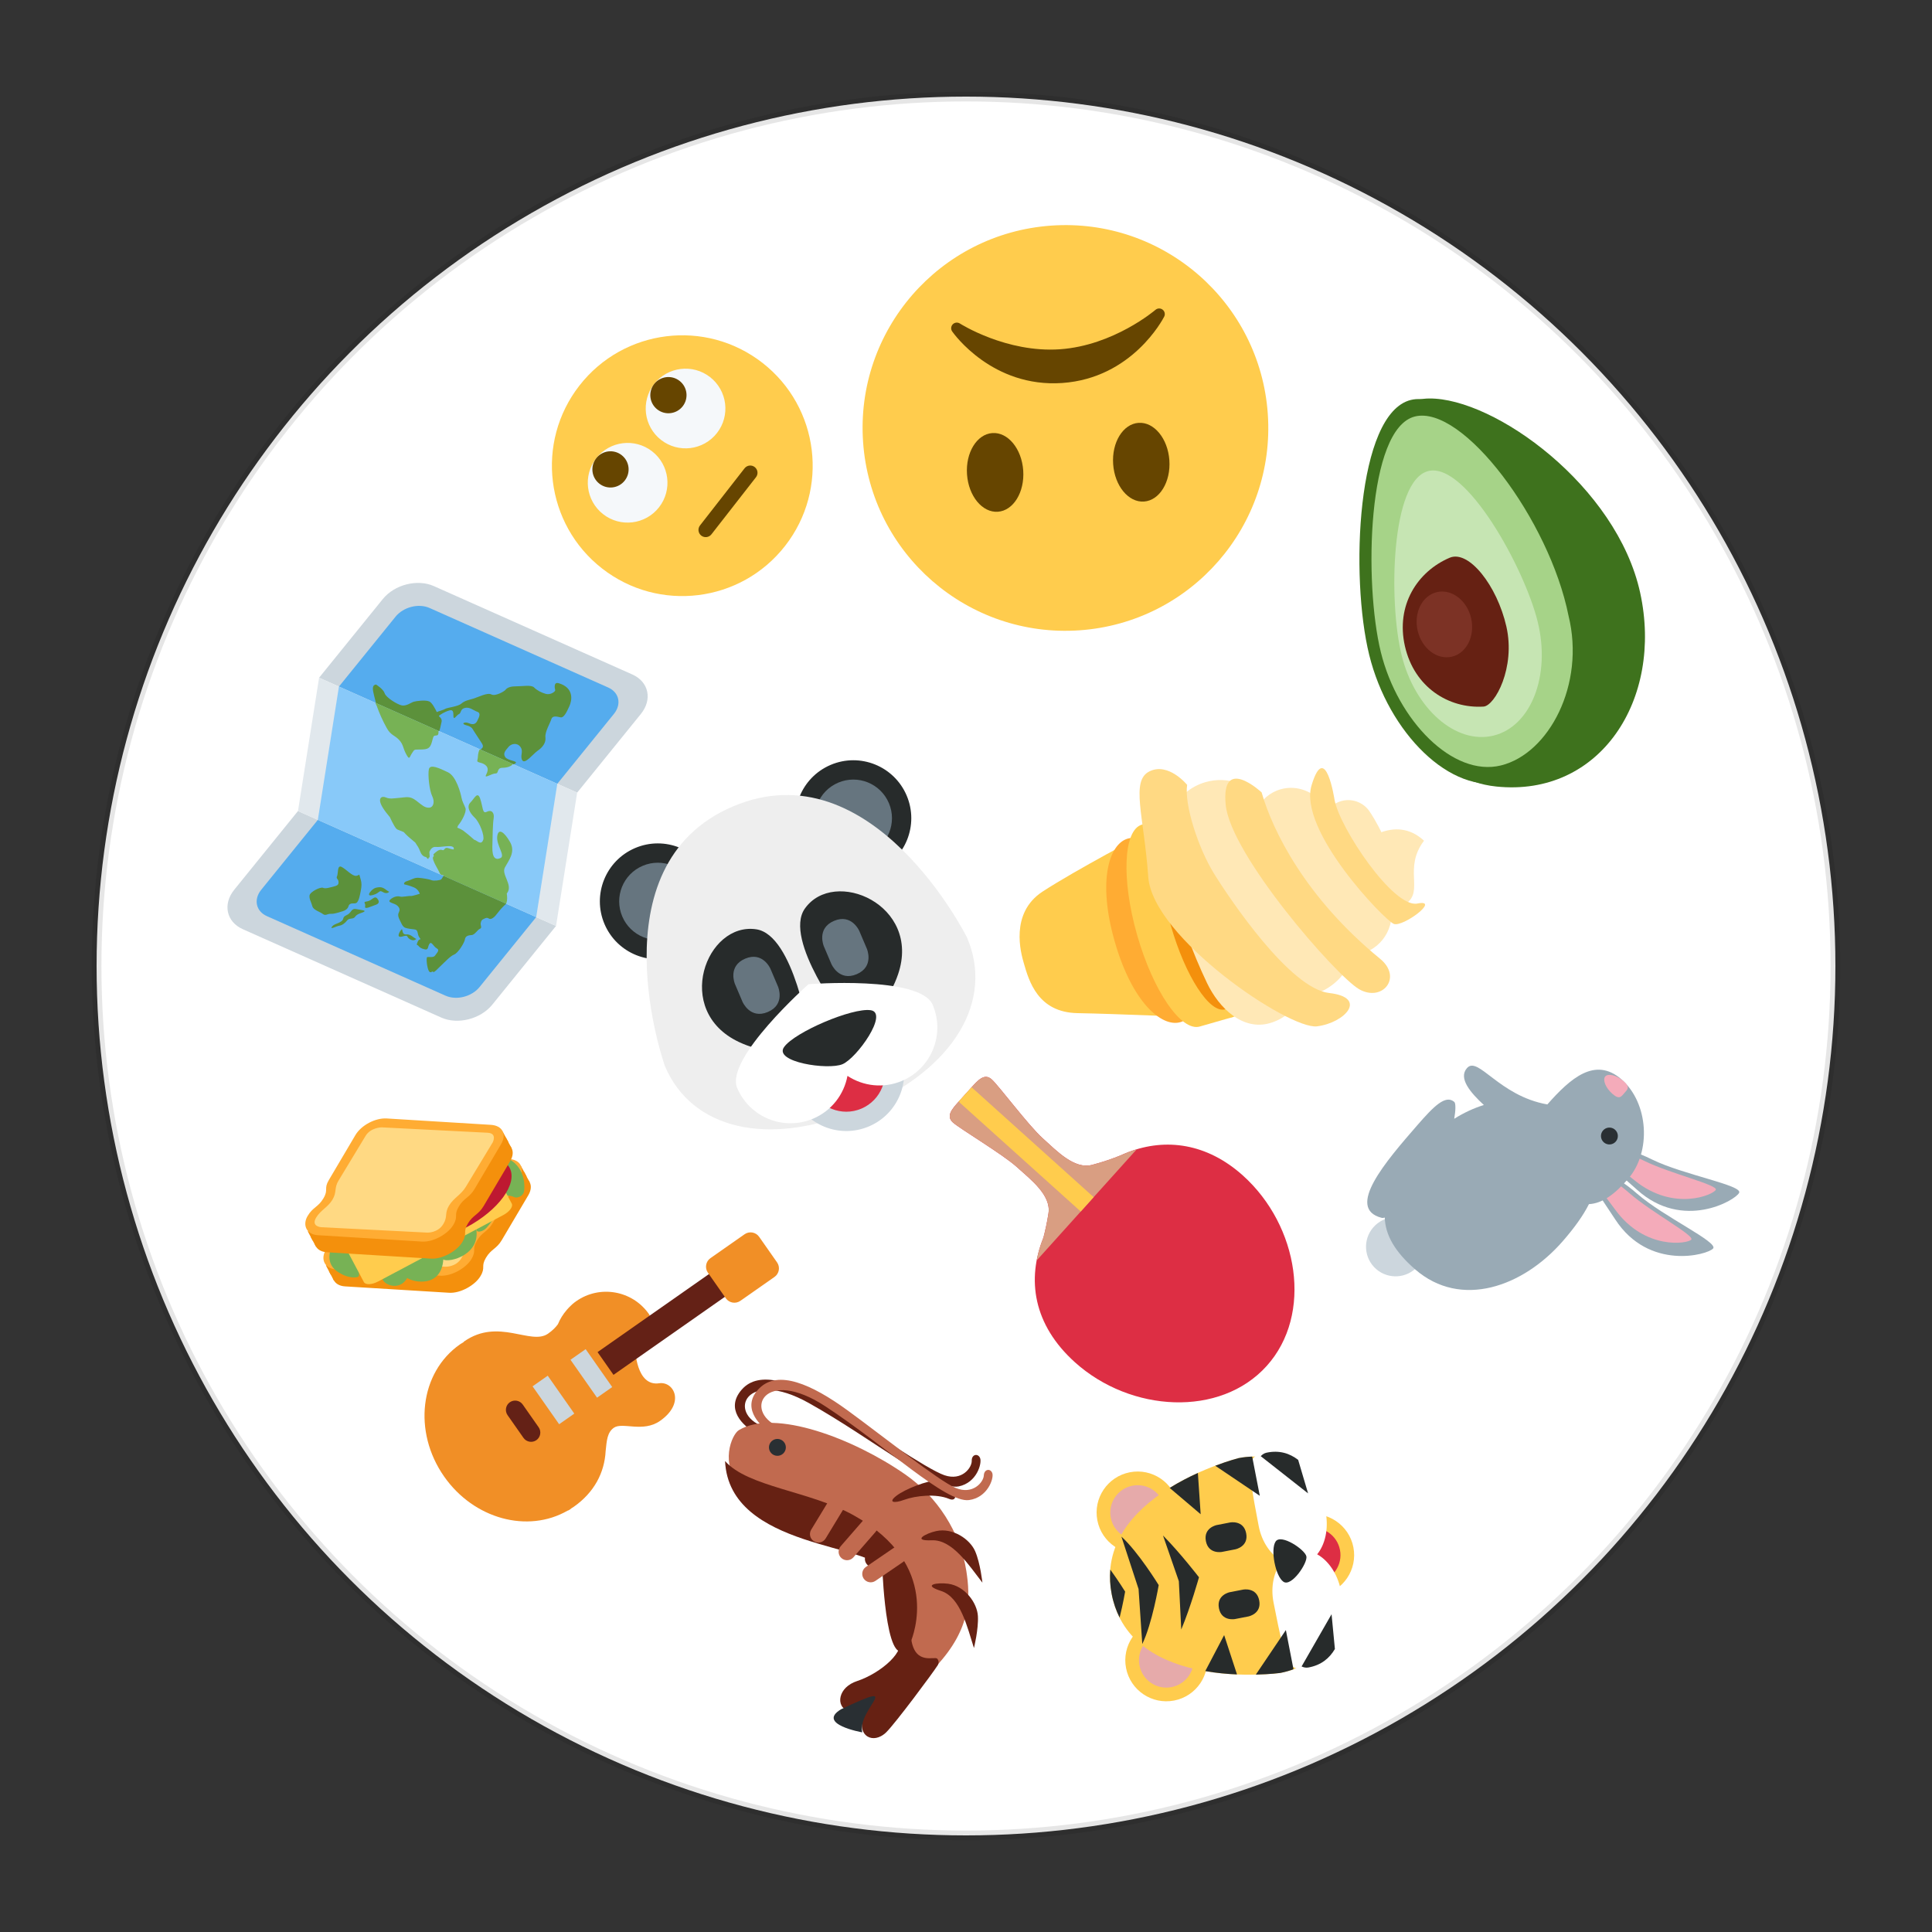 <?xml version="1.0" encoding="UTF-8" standalone="no"?>
<svg
   xmlns:dc="http://purl.org/dc/elements/1.1/"
   xmlns:cc="http://creativecommons.org/ns#"
   xmlns:rdf="http://www.w3.org/1999/02/22-rdf-syntax-ns#"
   xmlns:svg="http://www.w3.org/2000/svg"
   xmlns="http://www.w3.org/2000/svg"
   xmlns:sodipodi="http://sodipodi.sourceforge.net/DTD/sodipodi-0.dtd"
   xmlns:inkscape="http://www.inkscape.org/namespaces/inkscape"
   version="1.1"
   id="svg2"
   viewBox="0 0 200 200"
   height="200px"
   width="200px"
   inkscape:version="0.91 r13725"
   sodipodi:docname="112.svg">
  <rect x="0" y="0" width="200" height="200" fill="#333333" stroke="none"/>
  <sodipodi:namedview
     pagecolor="#ffffff"
     bordercolor="#666666"
     borderopacity="1"
     objecttolerance="10"
     gridtolerance="10"
     guidetolerance="10"
     inkscape:pageopacity="0"
     inkscape:pageshadow="2"
     inkscape:window-width="1920"
     inkscape:window-height="1060"
     id="namedview557"
     showgrid="false"
     inkscape:zoom="4.32"
     inkscape:cx="100.46296"
     inkscape:cy="81.481481"
     inkscape:window-x="0"
     inkscape:window-y="0"
     inkscape:window-maximized="1"
     inkscape:current-layer="g33" />
  
    <defs id="defs6">

        <clipPath
           id="clipPath28"
           clipPathUnits="userSpaceOnUse">
          <path
             id="path30"
             d="M 4,36 C 0,36 0,32 0,32 L 0,32 0,4 C 0,0 4,0 4,0 l 0,0 28,0 c 4,0 4,4 4,4 l 0,0 0,28 c 0,4 -4,4 -4,4 l 0,0 -28,0 z" />
        </clipPath>


        <clipPath clipPathUnits="userSpaceOnUse" id="clipPath16-rugby">
            <path d="M 0,38 38,38 38,0 0,0 0,38 Z" id="path18"/>
        </clipPath>
        <clipPath clipPathUnits="userSpaceOnUse" id="clipPath28-rugby">
            <path d="M 9.254,28.746 C 2.09,21.582 -0.927,9.561 3.929,3.929 l 0,0 C 9.561,-0.927 21.582,2.09 28.746,9.254 l 0,0 c 7.164,7.164 11.229,17.088 5.324,24.816 l 0,0 c -1.886,1.627 -4.489,2.371 -7.387,2.37 l 0,0 c -5.752,0 -12.665,-2.93 -17.429,-7.694" id="path30"/>
        </clipPath>

        <clipPath clipPathUnits="userSpaceOnUse" id="clipPath16-carrot">
            <path d="M 0,36 36,36 36,0 0,0 0,36 Z" id="path18"/>
        </clipPath>
        <clipPath clipPathUnits="userSpaceOnUse" id="clipPath32-carrot">
            <path d="M 11.815,23.013 C 4.2,15.397 -1.265,2.86 0.502,1.093 l 0,0 c 1.768,-1.768 14.305,3.698 21.92,11.313 l 0,0 c 7.616,7.615 7.562,11.53 4.243,14.85 l 0,0 c -1.328,1.328 -2.752,2.133 -4.47,2.133 l 0,0 c -2.575,0 -5.812,-1.809 -10.38,-6.376" id="path34"/>
        </clipPath>

        <clipPath clipPathUnits="userSpaceOnUse" id="clipPath32-hat">
            <path d="m 5,33.666 c 0,-0.034 0.018,-0.067 0.022,-0.101 l 0,0 C 5.008,33.455 5,33.335 5,33.2 l 0,0 L 6.802,9.616 C 3.299,8.705 1,7.424 1,6 L 1,6 C 1,3.238 9.611,1 19,1 l 0,0 c 9.389,0 18,2.238 18,5 l 0,0 c 0,1.424 -2.298,2.705 -5.801,3.616 l 0,0 L 33,33.184 c 0,0.135 -0.008,0.263 -0.021,0.373 l 0,0 C 32.982,33.591 33,33.632 33,33.666 l 0,0 c 0,1.805 -6.268,3.267 -14,3.267 l 0,0 c -7.732,0 -14,-1.462 -14,-3.267" id="path34"/>
        </clipPath>


        <clipPath clipPathUnits="userSpaceOnUse" id="clipPath48-soccer">
            <path d="M 1,19 C 1,9.059 9.059,1 19,1 l 0,0 c 9.941,0 18,8.059 18,18 l 0,0 c 0,9.941 -8.059,18 -18,18 l 0,0 C 9.059,37 1,28.941 1,19" id="path50"/>
        </clipPath>

        <clipPath clipPathUnits="userSpaceOnUse" id="clipPath28-baguette">
            <path d="M 24.052,31.33 5.126,12.406 C 1.342,8.62 1.288,4.133 2.856,2.564 l 0,0 C 4.424,0.997 8.912,1.049 12.697,4.835 l 0,0 18.925,18.924 c 3.784,3.785 3.837,8.273 2.269,9.841 l 0,0 c -0.605,0.606 -1.647,0.969 -2.915,0.969 l 0,0 c -2.014,0 -4.602,-0.917 -6.924,-3.239" id="path30"/>
        </clipPath>
    </defs>

  <g
     id="layer1">
    <circle
       style="opacity:1;fill:white;stroke:black;stroke-width:1;stroke-miterlimit:4;stroke-dasharray:none;stroke-opacity:0.1"
       id="path4039-0-9"
       cx="100px"
       cy="100px"
       r="90px" />
    <g
       transform="matrix(0.299,-0.778,0.778,0.299,129.121,73.082)"
       id="g8">
      <g
         transform="matrix(1.25,0,0,-1.25,0,45)"
         id="g10">
        <g
           id="g12">
          <g
             clip-path="url(#clipPath16)"
             id="g14">
            <g
               transform="translate(35,30.096)"
               id="g20">
              <path
                 id="path22"
                 style="fill:#3e721d;fill-opacity:1;fill-rule:nonzero;stroke:none"
                 d="m 0,0 c 2.394,-6.042 -1.438,-20.543 -10.5,-26.5 -9.06,-5.957 -20.395,-3.573 -23.097,6.443 -1.669,6.186 2.79,10.722 11.851,16.678 C -12.686,2.578 -2.36,5.958 0,0"
                 inkscape:connector-curvature="0" />
            </g>
            <g
               transform="translate(20.605,9.97)"
               id="g24">
              <path
                 id="path26"
                 style="fill:#3e721d;fill-opacity:1;fill-rule:nonzero;stroke:none"
                 d="m 0,0 c -6.523,-4.546 -15.287,-5.15 -18.469,-0.582 -3.183,4.566 0.418,12.578 6.943,17.124 6.522,4.545 21.951,9.796 25.133,5.229 C 16.79,17.203 6.522,4.546 0,0"
                 inkscape:connector-curvature="0" />
            </g>
            <g
               transform="translate(19.815,9.422)"
               id="g28">
              <path
                 id="path35"
                 style="fill:#a6d388;fill-opacity:1;fill-rule:nonzero;stroke:none"
                 d="m 0,0 c -5.757,-4.013 -13.482,-3.097 -16.29,0.934 -2.808,4.031 0.474,11.17 6.231,15.181 5.756,4.011 20.258,9.264 23.069,5.234 C 15.816,17.319 8.185,5.174 0,0"
                 inkscape:connector-curvature="0" />
            </g>
            <g
               transform="translate(18.169,12.074)"
               id="g32">
              <path
                 id="path38"
                 style="fill:#c6e5b3;fill-opacity:1;fill-rule:nonzero;stroke:none"
                 d="m 0,0 c -4.506,-3.14 -9.939,-3.127 -12.136,0.027 -2.2,3.155 -0.33,8.255 4.176,11.396 4.506,3.141 15.835,7.238 18.034,4.084 C 12.275,12.352 4.508,3.14 0,0"
                 inkscape:connector-curvature="0" />
            </g>
            <g
               transform="translate(11.162,23.512)"
               id="g36">
              <path
                 id="path41"
                 style="fill:#662113;fill-opacity:1;fill-rule:nonzero;stroke:none"
                 d="M 0,0 C 3.48,2.332 7.382,1.495 9.798,-0.995 11.23,-2.472 8.918,-6.377 5.439,-8.709 1.961,-11.039 -2.331,-10.471 -2.801,-9.44 -4.24,-6.283 -3.478,-2.332 0,0"
                 inkscape:connector-curvature="0" />
            </g>
            <g
               transform="translate(13.071,22.894)"
               id="g40">
              <path
                 id="path42"
                 style="fill:#7c3225;fill-opacity:1;fill-rule:nonzero;stroke:none"
                 d="M 0,0 C 1.51,1.013 3.414,0.819 4.254,-0.431 5.091,-1.682 4.548,-3.518 3.037,-4.531 1.527,-5.54 -0.378,-5.348 -1.216,-4.098 -2.056,-2.846 -1.51,-1.012 0,0"
                 inkscape:connector-curvature="0" />
            </g>
          </g>
        </g>
      </g>
    </g>
    <g
       transform="matrix(-0.799,0.042,-0.042,-0.799,134.672,145.778)"
       id="g26">
      <g
         transform="matrix(1.25,0,0,-1.25,0,45)"
         id="g29">
        <g
           id="g31">
          <g
             clip-path="url(#clipPath16)"
             id="g33">
            <g
               transform="translate(23.106,30.029)"
               id="g35">
              <path
                 id="path37"
                 style="fill:#dd2e44;fill-opacity:1;fill-rule:nonzero;stroke:none"
                 d="m 0,0 c -5.491,5.491 -14.722,6.492 -19.799,1.414 -5.077,-5.077 -4.077,-14.308 1.414,-19.799 3.554,-3.554 7.785,-4.324 11.706,-3.058 l -0.014,-0.013 c 0,0 0.053,0.022 0.13,0.052 0.263,0.088 0.526,0.179 0.787,0.284 0.698,0.239 1.734,0.558 2.942,0.806 1.848,0.38 3.541,-1.606 4.955,-3.021 1.414,-1.414 4.242,-5.657 4.949,-6.364 0.707,-0.707 1.414,0 2.122,0.707 l 0.708,0.707 0.707,0.707 c 0.707,0.708 1.414,1.415 0.707,2.122 -0.707,0.707 -4.951,3.536 -6.365,4.95 -1.414,1.414 -3.4,3.107 -3.02,4.955 0.198,0.965 0.441,1.815 0.653,2.481 C 4.556,-8.849 4.118,-4.119 0,0"
                 inkscape:connector-curvature="0" />
            </g>
            <g
               transform="translate(15.564,8.345)"
               id="g39">
              <path
                 id="path52"
                 style="fill:#d99e82;fill-opacity:1;fill-rule:nonzero;stroke:none"
                 d="M 0,0 C 0.289,0.07 0.578,0.148 0.864,0.241 L 0.849,0.229 c 0,0 0.053,0.021 0.13,0.051 0.264,0.088 0.527,0.179 0.788,0.284 0.697,0.239 1.734,0.558 2.942,0.806 1.847,0.38 3.541,-1.606 4.955,-3.02 1.414,-1.414 4.242,-5.658 4.949,-6.365 0.707,-0.707 1.414,0 2.122,0.707 l 0.707,0.707 0.707,0.708 c 0.707,0.707 1.414,1.414 0.707,2.122 -0.707,0.707 -4.95,3.535 -6.364,4.949 -1.414,1.414 -3.401,3.107 -3.021,4.955 0.198,0.965 0.442,1.815 0.654,2.481 0.357,0.764 0.632,1.543 0.824,2.334 L 0,0 Z"
                 inkscape:connector-curvature="0" />
            </g>
            <g
               transform="translate(33.713,2.451)"
               id="g43">
              <path
                 id="path45"
                 style="fill:#ffcc4d;fill-opacity:1;fill-rule:nonzero;stroke:none"
                 d="m 0,0 -1.414,-1.414 -12.022,12.021 1.415,1.414 L 0,0 Z"
                 inkscape:connector-curvature="0" />
            </g>
          </g>
        </g>
      </g>
    </g>
    <g
       transform="matrix(0.471,-0.25,0.25,0.471,26.899,119.539)"
       id="g51">
      <g
         transform="matrix(1.25,0,0,-1.25,0,45)"
         id="g53">
        <g
           id="g55">
          <g
             clip-path="url(#clipPath16)"
             id="g57">
            <g
               transform="translate(33.874,14.279)"
               id="g59">
              <path
                 id="path61"
                 style="fill:#f4900c;fill-opacity:1;fill-rule:nonzero;stroke:none"
                 d="m 0,0 -6.909,4.226 -6.907,4.228 c -1.526,0.934 -4.001,0.934 -5.527,0 0,0 -5.527,-3.382 -6.908,-4.228 -1.382,-0.845 -0.691,-1.268 -2.072,-2.114 -1.382,-0.844 -2.072,-0.422 -3.454,-1.267 -1.383,-0.845 -1.526,-2.447 0,-3.382 l 6.907,-4.228 6.909,-4.227 c 1.525,-0.935 4.145,-0.848 5.524,0 1.383,0.845 0.693,1.266 2.074,2.114 1.381,0.844 2.071,0.422 3.454,1.266 C -5.526,-6.765 0,-3.385 0,-3.385 1.524,-2.45 1.525,-0.935 0,0"
                 inkscape:connector-curvature="0" />
            </g>
            <g
               transform="translate(35,14.484)"
               id="g63">
              <path
                 id="path65"
                 style="fill:#f4900c;fill-opacity:1;fill-rule:nonzero;stroke:none"
                 d="M 0,0 -34,0.516 -34,-1.109 0.018,-1.901 0,0 Z"
                 inkscape:connector-curvature="0" />
            </g>
            <g
               transform="translate(35,15.484)"
               id="g67">
              <path
                 id="path69"
                 style="fill:#f4900c;fill-opacity:1;fill-rule:nonzero;stroke:none"
                 d="M 0,0 -34,0.516 -34,-1.109 0.018,-1.901 0,0 Z"
                 inkscape:connector-curvature="0" />
            </g>
            <g
               transform="translate(33.873,17.279)"
               id="g71">
              <path
                 id="path73"
                 style="fill:#ffac33;fill-opacity:1;fill-rule:nonzero;stroke:none"
                 d="m 0,0 -6.908,4.226 -6.907,4.228 c -1.526,0.934 -4.001,0.934 -5.527,0 0,0 -5.527,-3.382 -6.908,-4.228 -1.381,-0.845 -0.691,-1.268 -2.072,-2.114 -1.382,-0.844 -2.072,-0.422 -3.454,-1.267 -1.383,-0.845 -1.526,-2.447 0,-3.382 l 6.907,-4.228 6.909,-4.227 c 1.526,-0.935 4.145,-0.848 5.524,0 1.383,0.845 0.693,1.266 2.074,2.114 1.381,0.844 2.071,0.422 3.454,1.266 C -5.525,-6.765 0,-3.385 0,-3.385 1.525,-2.45 1.526,-0.935 0,0"
                 inkscape:connector-curvature="0" />
            </g>
            <g
               transform="translate(32.85,16.432)"
               id="g75">
              <path
                 id="path77"
                 style="fill:#ffd983;fill-opacity:1;fill-rule:nonzero;stroke:none"
                 d="m 0,0 -7.072,4.229 -7.071,4.227 c 0,0 -1.506,0.791 -2.828,0 0,0 -5.766,-3.447 -6.963,-4.162 -1.196,-0.716 -1.033,-1.464 -2.23,-2.179 -1.196,-0.715 -2.338,-0.553 -3.535,-1.267 -1.414,-0.847 0,-1.694 0,-1.694 l 7.071,-4.227 7.071,-4.228 c 0,0 1.414,-0.844 2.828,0 1.198,0.717 0.926,1.398 2.122,2.115 1.197,0.716 2.447,0.619 3.644,1.334 1.197,0.713 6.963,4.163 6.963,4.163 0,0 1.321,0.9 0,1.689"
                 inkscape:connector-curvature="0" />
            </g>
            <g
               transform="translate(7.994,10.434)"
               id="g79">
              <path
                 id="path81"
                 style="fill:#77b255;fill-opacity:1;fill-rule:nonzero;stroke:none"
                 d="M 0,0 C -0.925,-0.786 0.997,-3.518 3.249,-2.063 3.81,-3.172 7.205,-5.906 9.548,-2.165 10.033,-3.043 15.32,-4.413 16.423,0.079 16.601,0.68 10.395,1.964 7.063,1.944 5.224,1.934 1.745,1.484 0,0"
                 inkscape:connector-curvature="0" />
            </g>
            <g
               transform="translate(3.163,18.201)"
               id="g44">
              <path
                 id="path46"
                 style="fill:#77b255;fill-opacity:1;fill-rule:nonzero;stroke:none"
                 d="M 0,0 C -0.784,-0.737 -2.265,-2.22 -0.688,-4.439 0,-5.602 1.428,-6.358 1.618,-5.999 c 0.445,0.846 1.334,1.586 2.669,1.507 -0.017,0.301 -0.649,-2.733 1.577,-3.541 1.092,-0.396 2.265,0.238 3.6,1.638 2.137,2.243 7.582,1.196 9.11,0.609 1.547,-0.596 2.903,-0.985 2.498,-2.576 -0.089,-0.35 0.722,-0.654 1.548,-0.364 1.388,0.487 3.395,1.694 3.75,3.018 0.991,0.173 1.734,-0.102 2.305,-0.858 0.284,-0.373 1.254,-0.463 1.669,0.025 0.733,0.861 1.934,3.505 0.233,5.774 C 28.635,1.823 25.682,3.197 19.05,3.752 12.417,4.306 3.883,3.645 0,0"
                 inkscape:connector-curvature="0" />
            </g>
            <g
               transform="translate(31,10.959)"
               id="g48">
              <path
                 id="path78"
                 style="fill:#ffcc4d;fill-opacity:1;fill-rule:nonzero;stroke:none"
                 d="m 0,0 c 0,-0.529 -0.895,-0.959 -2,-0.959 l -22,0 c -1.104,0 -2,0.43 -2,0.959 l 0,10.551 c 0,0.53 0.896,0.49 2,0.49 l 22,0 c 1.105,0 2,0.04 2,-0.49 L 0,0 Z"
                 inkscape:connector-curvature="0" />
            </g>
            <g
               transform="translate(33.31,16.013)"
               id="g52">
              <path
                 id="path54"
                 style="fill:#be1931;fill-opacity:1;fill-rule:nonzero;stroke:none"
                 d="m 0,0 c 0,-2.768 -4.586,-5.013 -10.242,-5.013 -5.658,0 -10.243,2.245 -10.243,5.013 0,2.769 4.585,5.013 10.243,5.013 C -4.586,5.013 0,2.769 0,0"
                 inkscape:connector-curvature="0" />
            </g>
            <g
               transform="translate(33.874,20.279)"
               id="g56">
              <path
                 id="path58"
                 style="fill:#f4900c;fill-opacity:1;fill-rule:nonzero;stroke:none"
                 d="m 0,0 -6.909,4.226 -6.907,4.228 c -1.526,0.934 -4.001,0.934 -5.527,0 0,0 -5.527,-3.382 -6.908,-4.228 -1.382,-0.845 -0.691,-1.268 -2.072,-2.114 -1.382,-0.844 -2.072,-0.422 -3.454,-1.267 -1.383,-0.845 -1.526,-2.447 0,-3.382 l 6.907,-4.228 6.909,-4.227 c 1.525,-0.935 4.145,-0.848 5.524,0 1.383,0.845 0.693,1.266 2.074,2.114 1.381,0.844 2.071,0.422 3.454,1.266 C -5.526,-6.765 0,-3.385 0,-3.385 1.524,-2.45 1.525,-0.935 0,0"
                 inkscape:connector-curvature="0" />
            </g>
            <g
               transform="translate(35,20.484)"
               id="g60">
              <path
                 id="path62"
                 style="fill:#f4900c;fill-opacity:1;fill-rule:nonzero;stroke:none"
                 d="M 0,0 -34,0.516 -34,-1.109 0.018,-1.901 0,0 Z"
                 inkscape:connector-curvature="0" />
            </g>
            <g
               transform="translate(35,21.484)"
               id="g64">
              <path
                 id="path66"
                 style="fill:#f4900c;fill-opacity:1;fill-rule:nonzero;stroke:none"
                 d="M 0,0 -34,0.516 -34,-1.109 0.018,-1.901 0,0 Z"
                 inkscape:connector-curvature="0" />
            </g>
            <g
               transform="translate(33.873,23.279)"
               id="g68">
              <path
                 id="path70"
                 style="fill:#ffac33;fill-opacity:1;fill-rule:nonzero;stroke:none"
                 d="m 0,0 -6.908,4.226 -6.907,4.228 c -1.526,0.934 -4.001,0.934 -5.527,0 0,0 -5.527,-3.382 -6.908,-4.228 -1.381,-0.845 -0.691,-1.268 -2.072,-2.114 -1.382,-0.844 -2.072,-0.422 -3.454,-1.267 -1.383,-0.845 -1.526,-2.447 0,-3.382 l 6.907,-4.228 6.909,-4.227 c 1.526,-0.935 4.145,-0.848 5.524,0 1.383,0.845 0.693,1.266 2.074,2.114 1.381,0.844 2.071,0.422 3.454,1.266 C -5.525,-6.765 0,-3.385 0,-3.385 1.525,-2.45 1.526,-0.935 0,0"
                 inkscape:connector-curvature="0" />
            </g>
            <g
               transform="translate(32.85,22.432)"
               id="g72">
              <path
                 id="path74"
                 style="fill:#ffd983;fill-opacity:1;fill-rule:nonzero;stroke:none"
                 d="m 0,0 -7.072,4.229 -7.071,4.227 c 0,0 -1.506,0.791 -2.828,0 0,0 -5.766,-3.447 -6.963,-4.162 -1.196,-0.716 -1.033,-1.464 -2.23,-2.179 -1.196,-0.716 -2.338,-0.553 -3.535,-1.267 -1.414,-0.847 0,-1.694 0,-1.694 l 7.071,-4.227 7.071,-4.228 c 0,0 1.414,-0.844 2.828,0 1.198,0.717 0.926,1.398 2.122,2.115 1.197,0.716 2.447,0.619 3.644,1.334 1.197,0.713 6.963,4.163 6.963,4.163 0,0 1.321,0.9 0,1.689"
                 inkscape:connector-curvature="0" />
            </g>
          </g>
        </g>
      </g>
    </g>
    <g
       transform="matrix(0.369,-0.473,0.473,0.369,51.686,50.548)"
       id="g99">
      <g
         transform="matrix(1.25,0,0,-1.25,0,45)"
         id="g101">
        <g
           id="g103">
          <g
             clip-path="url(#clipPath16)"
             id="g105">
            <g
               transform="translate(36,18)"
               id="g107">
              <path
                 id="path109"
                 style="fill:#ffcc4d;fill-opacity:1;fill-rule:nonzero;stroke:none"
                 d="m 0,0 c 0,-9.941 -8.059,-18 -18,-18 -9.94,0 -18,8.059 -18,18 0,9.94 8.06,18 18,18 C -8.059,18 0,9.94 0,0"
                 inkscape:connector-curvature="0" />
            </g>
            <g
               transform="translate(30,22.5)"
               id="g111">
              <path
                 id="path113"
                 style="fill:#f5f8fa;fill-opacity:1;fill-rule:nonzero;stroke:none"
                 d="m 0,0 c 0,-3.037 -2.463,-5.5 -5.5,-5.5 -3.037,0 -5.5,2.463 -5.5,5.5 0,3.037 2.463,5.5 5.5,5.5 C -2.463,5.5 0,3.037 0,0"
                 inkscape:connector-curvature="0" />
            </g>
            <g
               transform="translate(17,22.5)"
               id="g115">
              <path
                 id="path117"
                 style="fill:#f5f8fa;fill-opacity:1;fill-rule:nonzero;stroke:none"
                 d="m 0,0 c 0,-3.037 -2.463,-5.5 -5.5,-5.5 -3.037,0 -5.5,2.463 -5.5,5.5 0,3.037 2.463,5.5 5.5,5.5 C -2.463,5.5 0,3.037 0,0"
                 inkscape:connector-curvature="0" />
            </g>
            <g
               transform="translate(14,25.5)"
               id="g119">
              <path
                 id="path121"
                 style="fill:#664500;fill-opacity:1;fill-rule:nonzero;stroke:none"
                 d="M 0,0 C 0,-1.381 -1.119,-2.5 -2.5,-2.5 -3.881,-2.5 -5,-1.381 -5,0 -5,1.38 -3.881,2.5 -2.5,2.5 -1.119,2.5 0,1.38 0,0"
                 inkscape:connector-curvature="0" />
            </g>
            <g
               transform="translate(27,25.5)"
               id="g123">
              <path
                 id="path125"
                 style="fill:#664500;fill-opacity:1;fill-rule:nonzero;stroke:none"
                 d="M 0,0 C 0,-1.381 -1.119,-2.5 -2.5,-2.5 -3.881,-2.5 -5,-1.381 -5,0 -5,1.38 -3.881,2.5 -2.5,2.5 -1.119,2.5 0,1.38 0,0"
                 inkscape:connector-curvature="0" />
            </g>
            <g
               transform="translate(23,9)"
               id="g127">
              <path
                 id="path129"
                 style="fill:#664500;fill-opacity:1;fill-rule:nonzero;stroke:none"
                 d="m 0,0 -10,0 c -0.552,0 -1,0.447 -1,1 0,0.553 0.448,1 1,1 L 0,2 C 0.553,2 1,1.553 1,1 1,0.447 0.553,0 0,0"
                 inkscape:connector-curvature="0" />
            </g>
          </g>
        </g>
      </g>
    </g>
    <g
       transform="matrix(0.639,0.285,-0.285,0.639,78.092,140.149)"
       id="g131">
      <g
         transform="matrix(1.25,0,0,-1.25,0,45)"
         id="g133">
        <g
           id="g135">
          <g
             clip-path="url(#clipPath16)"
             id="g137">
            <g
               transform="translate(15.224,21.081)"
               id="g139">
              <path
                 id="path141"
                 style="fill:#662113;fill-opacity:1;fill-rule:nonzero;stroke:none"
                 d="M 0,0 C 0.005,-0.552 -0.439,-1.003 -0.991,-1.009 -1.543,-1.014 -1.995,-0.57 -2,-0.018 l -0.035,4 C -2.04,4.534 -1.596,4.986 -1.044,4.991 -0.492,4.996 -0.041,4.552 -0.036,4 L 0,0 Z"
                 inkscape:connector-curvature="0" />
            </g>
            <g
               transform="translate(19.639,20.635)"
               id="g143">
              <path
                 id="path145"
                 style="fill:#662113;fill-opacity:1;fill-rule:nonzero;stroke:none"
                 d="m 0,0 c -0.129,-0.537 -0.668,-0.869 -1.205,-0.741 -0.536,0.128 -0.869,0.667 -0.741,1.204 L -1.02,4.355 C -0.893,4.892 -0.353,5.223 0.184,5.096 0.722,4.968 1.054,4.429 0.926,3.892 L 0,0 Z"
                 inkscape:connector-curvature="0" />
            </g>
            <g
               transform="translate(23.639,19.118)"
               id="g147">
              <path
                 id="path149"
                 style="fill:#662113;fill-opacity:1;fill-rule:nonzero;stroke:none"
                 d="m 0,0 c -0.25,-0.493 -0.852,-0.69 -1.345,-0.441 -0.491,0.249 -0.689,0.85 -0.441,1.343 l 1.804,3.57 C 0.266,4.965 0.868,5.163 1.361,4.914 1.854,4.665 2.052,4.063 1.803,3.571 L 0,0 Z"
                 inkscape:connector-curvature="0" />
            </g>
            <g
               transform="translate(4.458,28.571)"
               id="g151">
              <path
                 id="path153"
                 style="fill:#662113;fill-opacity:1;fill-rule:nonzero;stroke:none"
                 d="M 0,0 C -4.53,-0.32 -4.775,5.511 3.801,4.738 12.377,3.965 21.765,1.337 24.019,2.949 25.808,4.228 25.435,6.557 24.984,7.027 24.534,7.496 23.852,7.072 24.197,6.345 24.541,5.617 24.136,3.667 21.936,3.47 19.736,3.273 11.535,4.822 6.36,5.55 1.076,6.294 -3.171,5.925 -4.094,2.969 -5.014,0.022 -2.15,-0.903 -0.636,-1.047 0.878,-1.191 0,0 0,0"
                 inkscape:connector-curvature="0" />
            </g>
            <g
               transform="translate(33.378,22.754)"
               id="g155">
              <path
                 id="path157"
                 style="fill:#c16a4f;fill-opacity:1;fill-rule:nonzero;stroke:none"
                 d="M 0,0 C 1.704,-2.632 3.319,-5.982 1.338,-11.753 L 1.24,-12.039 0.939,-13.031 c -0.152,0.003 -0.481,-0.076 -0.799,-0.153 -0.94,-0.226 -2.226,-0.535 -3.018,0.117 -0.439,0.364 -0.644,0.959 -0.608,1.771 0.072,1.618 -1.647,5.997 -4.454,7.555 -2.879,1.598 -5.606,2.481 -8.628,2.545 -2.938,0.063 -9.646,-1.385 -11.81,-0.558 -3.477,1.328 -3.561,5.188 -3,6 2.813,4.062 12.806,4.631 20.123,3.238 C -6.765,6.629 -2.541,3.928 0,0"
                 inkscape:connector-curvature="0" />
            </g>
            <g
               transform="translate(26.877,5.578)"
               id="g159">
              <path
                 id="path161"
                 style="fill:#662113;fill-opacity:1;fill-rule:nonzero;stroke:none"
                 d="m 0,0 c 1.081,0.979 2.108,2.463 2.619,3.779 0.253,0.65 0.375,1.236 0.365,1.743 -0.005,0.256 0.033,0.49 0.112,0.695 l 10e-4,0 C 3.243,6.594 3.684,7.367 3.914,7.02 5.596,4.512 7.197,6.487 7.6,6.282 7.854,6.153 7.996,5.877 7.956,5.596 7.803,4.537 6.191,-2.668 5.628,-4.12 L 5.579,-4.238 C 5.203,-5.089 4.506,-5.578 3.8,-5.487 3.468,-5.443 2.672,-5.195 2.453,-3.826 2.389,-3.414 2.262,-3.129 2.114,-3.064 1.974,-3.002 1.619,-3.055 1.081,-3.407 0.549,-3.757 -0.062,-3.748 -0.51,-3.385 -1.062,-2.938 -1.215,-2.083 -0.895,-1.254 -0.718,-0.801 -0.416,-0.379 0,0"
                 inkscape:connector-curvature="0" />
            </g>
          </g>
        </g>
        <g
           id="g163">
          <g
             clip-path="url(#clipPath48)"
             id="g46">
            <g
               transform="translate(24.32,18.698)"
               id="g166">
              <path
                 id="path168"
                 style="fill:#662113;fill-opacity:1;fill-rule:nonzero;stroke:none"
                 d="M 0,0 C -1.922,2.735 -17.601,-5.1 -22.32,4.302 -18.601,2.587 -11.694,5.166 -5.778,4.635 6.088,3.57 6.429,-5.499 6.471,-6.287 5.945,-12.089 0,0 0,0"
                 inkscape:connector-curvature="0" />
            </g>
            <g
               transform="translate(23.219,27.431)"
               id="g170">
              <path
                 id="path172"
                 style="fill:#662113;fill-opacity:1;fill-rule:nonzero;stroke:none"
                 d="M 0,0 C 1.053,1.03 3.189,2.242 4.807,2.277 6.422,2.313 4.43,4.578 2.726,3.748 1.592,3.249 -0.414,1.211 -1.025,0.066 -1.635,-1.078 -0.891,-0.87 0,0"
                 inkscape:connector-curvature="0" />
            </g>
            <g
               transform="translate(35.684,22.259)"
               id="g174">
              <path
                 id="path176"
                 style="fill:#662113;fill-opacity:1;fill-rule:nonzero;stroke:none"
                 d="M 0,0 C -2.289,1.22 -5.321,3.227 -7.51,2.143 -9.698,1.059 -8.488,2.61 -7.484,3.348 -5.861,4.54 -3.437,4.097 -2.298,3.046 -1.158,1.997 0,0 0,0"
                 inkscape:connector-curvature="0" />
            </g>
            <g
               transform="translate(37.921,14.783)"
               id="g178">
              <path
                 id="path180"
                 style="fill:#662113;fill-opacity:1;fill-rule:nonzero;stroke:none"
                 d="M 0,0 C -1.732,1.931 -3.894,4.855 -6.321,4.586 -8.748,4.318 -7.08,5.361 -5.884,5.71 -3.951,6.274 -1.825,5.027 -1.115,3.649 -0.404,2.273 0,0 0,0"
                 inkscape:connector-curvature="0" />
            </g>
          </g>
        </g>
        <g
           id="g182">
          <g
             clip-path="url(#clipPath72)"
             id="g70">
            <g
               transform="translate(29.91,0.283)"
               id="g76">
              <path
                 id="path137"
                 style="fill:#292f33;fill-opacity:1;fill-rule:nonzero;stroke:none"
                 d="M 0,0 C -1.687,2.303 2.174,7.969 -3.405,1.472 -5.373,-1.341 0,0 0,0"
                 inkscape:connector-curvature="0" />
            </g>
          </g>
        </g>
        <g
           id="g80">
          <g
             clip-path="url(#clipPath84)"
             id="g82">
            <g
               transform="translate(6.083,29.291)"
               id="g88">
              <path
                 id="path90"
                 style="fill:#c16a4f;fill-opacity:1;fill-rule:nonzero;stroke:none"
                 d="m 0,0 c -4.542,0 -4.375,5.833 4.125,4.458 8.501,-1.375 17.679,-4.657 20.042,-3.208 1.875,1.15 1.666,3.5 1.25,4 C 25.001,5.75 24.292,5.375 24.584,4.625 24.876,3.875 24.334,1.958 22.126,1.917 19.918,1.874 11.846,3.998 6.735,5.088 1.517,6.202 -2.747,6.134 -3.875,3.25 -5,0.375 -2.208,-0.75 -0.708,-1 0.792,-1.25 0,0 0,0"
                 inkscape:connector-curvature="0" />
            </g>
            <g
               transform="translate(8,27)"
               id="g92">
              <path
                 id="path94"
                 style="fill:#292f33;fill-opacity:1;fill-rule:nonzero;stroke:none"
                 d="m 0,0 c 0,-0.552 -0.448,-1 -1,-1 -0.552,0 -1,0.448 -1,1 0,0.552 0.448,1 1,1 0.552,0 1,-0.448 1,-1"
                 inkscape:connector-curvature="0" />
            </g>
            <g
               transform="translate(16.605,19.474)"
               id="g96">
              <path
                 id="path98"
                 style="fill:#c16a4f;fill-opacity:1;fill-rule:nonzero;stroke:none"
                 d="m 0,0 c -0.069,-0.548 -0.57,-0.936 -1.118,-0.866 -0.547,0.069 -0.935,0.57 -0.866,1.117 L -1.48,4.22 c 0.069,0.548 0.569,0.935 1.117,0.866 C 0.185,5.017 0.573,4.516 0.503,3.968 L 0,0 Z"
                 inkscape:connector-curvature="0" />
            </g>
            <g
               transform="translate(20.518,18.779)"
               id="g100">
              <path
                 id="path102"
                 style="fill:#c16a4f;fill-opacity:1;fill-rule:nonzero;stroke:none"
                 d="m 0,0 c -0.161,-0.528 -0.72,-0.824 -1.249,-0.664 -0.527,0.162 -0.825,0.721 -0.663,1.249 l 1.17,3.825 c 0.161,0.529 0.72,0.825 1.249,0.664 C 1.034,4.913 1.332,4.354 1.17,3.825 L 0,0 Z"
                 inkscape:connector-curvature="0" />
            </g>
            <g
               transform="translate(24.035,17.298)"
               id="g104">
              <path
                 id="path106"
                 style="fill:#c16a4f;fill-opacity:1;fill-rule:nonzero;stroke:none"
                 d="m 0,0 c -0.289,-0.47 -0.904,-0.616 -1.376,-0.328 -0.47,0.29 -0.617,0.905 -0.327,1.376 L 0.393,4.455 C 0.682,4.926 1.297,5.072 1.768,4.783 2.238,4.494 2.386,3.878 2.096,3.407 L 0,0 Z"
                 inkscape:connector-curvature="0" />
            </g>
          </g>
        </g>
      </g>
    </g>
    <g
       transform="matrix(-0.366,0.822,-0.822,-0.366,73.054,73.203)"
       id="g199">
      <g
         transform="matrix(1.25,0,0,-1.25,0,45)"
         id="g201">
        <g
           id="g203">
          <g
             clip-path="url(#clipPath16)"
             id="g205">
            <g
               transform="translate(12,28.393)"
               id="g207">
              <path
                 id="path209"
                 style="fill:#ccd6dd;fill-opacity:1;fill-rule:nonzero;stroke:none"
                 d="m 0,0 -9,2.411 c -1.657,0.444 -3,-0.539 -3,-2.196 l 0,-20 c 0,-1.656 1.343,-3.36 3,-3.804 L 0,-26 0,0 Z"
                 inkscape:connector-curvature="0" />
            </g>
            <g
               transform="translate(24,5.607)"
               id="g211">
              <path
                 id="path213"
                 style="fill:#ccd6dd;fill-opacity:1;fill-rule:nonzero;stroke:none"
                 d="m 0,0 9,-2.411 c 1.656,-0.444 3,0.54 3,2.196 l 0,20 c 0,1.657 -1.344,3.361 -3,3.804 L 0,26 0,0 Z"
                 inkscape:connector-curvature="0" />
            </g>
            <g
               transform="translate(24,5.608)"
               id="g215">
              <path
                 id="path217"
                 style="fill:#e1e8ed;fill-opacity:1;fill-rule:nonzero;stroke:none"
                 d="m 0,0 -12,-3.216 0,26 L 0,26 0,0 Z"
                 inkscape:connector-curvature="0" />
            </g>
            <g
               transform="translate(12,26.393)"
               id="g219">
              <path
                 id="path221"
                 style="fill:#55acee;fill-opacity:1;fill-rule:nonzero;stroke:none"
                 d="m 0,0 -8,2.144 c -1.104,0.295 -2,-0.36 -2,-1.464 l 0,-18.001 c 0,-1.103 0.896,-2.24 2,-2.535 L 0,-22 0,0 Z"
                 inkscape:connector-curvature="0" />
            </g>
            <g
               transform="translate(32,27.465)"
               id="g223">
              <path
                 id="path225"
                 style="fill:#55acee;fill-opacity:1;fill-rule:nonzero;stroke:none"
                 d="m 0,0 -8,2.144 0,-22 L 0,-22 c 1.105,-0.296 2,0.359 2,1.465 l 0,18 C 2,-1.432 1.105,-0.296 0,0"
                 inkscape:connector-curvature="0" />
            </g>
            <g
               transform="translate(24,7.608)"
               id="g227">
              <path
                 id="path229"
                 style="fill:#88c9f9;fill-opacity:1;fill-rule:nonzero;stroke:none"
                 d="m 0,0 -12,-3.216 0,22 L 0,22 0,0 Z"
                 inkscape:connector-curvature="0" />
            </g>
            <g
               transform="translate(12,14.494)"
               id="g231">
              <path
                 id="path233"
                 style="fill:#5c913b;fill-opacity:1;fill-rule:nonzero;stroke:none"
                 d="m 0,0 c -0.268,-0.006 -0.595,-0.104 -0.845,-0.145 -0.436,-0.073 -0.329,-0.516 -0.463,-0.443 -0.135,0.074 -0.475,0.265 -0.812,0.658 -0.337,0.395 0.25,0.478 0.418,0.622 0.168,0.145 -0.317,0.172 -0.486,0.333 -0.169,0.159 -0.47,-0.104 -0.739,0.276 -0.269,0.376 -0.101,0.79 -0.133,1.179 -0.034,0.39 0.436,0.341 0.739,0.334 0.302,-0.002 0.537,-0.143 0.537,-0.602 0,-0.456 0.37,-0.708 0.27,-0.146 -0.101,0.561 0.1,0.658 0.235,0.89 0.134,0.23 0.37,0.55 0.673,1.04 C -0.385,4.354 -0.217,4.279 0,4.16 L 0,7.505 C -0.055,7.549 -0.11,7.595 -0.165,7.618 -0.468,7.75 -0.068,6.865 -0.303,6.509 -0.54,6.152 -0.901,6.316 -1.273,6.415 -1.642,6.514 -1.986,6.96 -1.716,7.422 c 0.268,0.462 0.782,0.267 1.051,0.653 0.27,0.385 -0.956,0.672 -1.394,0.942 -0.437,0.27 -0.962,0.409 -1.4,0.145 C -3.896,8.898 -4.832,9.029 -5.202,8.977 -5.571,8.923 -5.637,9.346 -5.705,9.67 c -0.066,0.322 -0.652,0.329 -1.257,0.338 -0.606,0.01 -1.741,-0.281 -1.547,-1.759 0.068,-0.514 0.605,-0.124 0.707,-0.036 0.1,0.088 0.605,-0.2 0.671,-0.637 0.068,-0.438 0.034,-0.887 -0.099,-1.232 -0.137,-0.345 0.336,-1.006 0.604,-1.612 0.269,-0.606 0.572,-0.687 0.706,-0.723 0.135,-0.036 0.908,-0.587 0.875,-0.996 -0.034,-0.411 0.706,-0.992 1.009,-1.34 0.303,-0.35 0.494,-0.662 0.887,-0.846 0.393,-0.182 0.852,-1.035 1.054,-1.165 0.155,-0.099 0.418,-0.451 0.576,-0.58 -0.208,-0.242 -0.612,-0.748 -0.612,-1.029 0,-0.383 0.441,-1.103 0.608,-1.3 0.168,-0.196 0.65,-0.442 0.751,-0.85 0.101,-0.407 -0.07,-1.646 -0.373,-1.907 -0.304,-0.262 -0.414,-1.043 -0.414,-1.043 0,0 0.107,-0.293 0.465,-0.124 0.309,0.144 0.777,0.567 1.094,0.801 L 0,0 Z"
                 inkscape:connector-curvature="0" />
            </g>
            <g
               transform="translate(24,20.269)"
               id="g235">
              <path
                 id="path237"
                 style="fill:#77b255;fill-opacity:1;fill-rule:nonzero;stroke:none"
                 d="M 0,0 0,6.314 C -0.04,6.311 -0.068,6.303 -0.11,6.3 -0.319,6.289 -0.593,6.165 -0.89,5.98 -0.914,5.985 -0.936,5.996 -0.96,6.001 -1.855,6.176 -2.272,4.796 -2.999,4.849 c -0.73,0.052 -1.7,0.343 -2.332,-0.514 -0.631,-0.858 -0.776,-1.53 0,-1.295 0.777,0.236 1.312,1.426 1.7,1.089 0.388,-0.336 0.29,-0.72 -0.632,-1.105 C -5.185,2.639 -6.18,2.208 -6.714,2.064 -7.248,1.921 -7.37,1.53 -7.006,1.243 -6.642,0.955 -7.225,0.771 -7.831,0.223 c -0.607,-0.548 0.146,-0.512 0.656,-0.705 0.51,-0.193 0.898,0.323 1.117,0.932 0.217,0.609 1.158,1.522 1.55,1.544 0.392,0.023 0.392,-0.197 0.319,-0.602 -0.013,-0.072 0.001,-0.103 0.01,-0.139 -0.17,-0.54 -0.309,-1.029 -0.365,-1.306 -0.026,-0.134 -0.031,-0.35 -0.027,-0.595 -0.086,-0.003 -0.183,-0.021 -0.248,0 -0.438,0.128 -1.434,0.219 -1.701,-0.043 -0.267,-0.266 -0.412,-0.502 -0.728,-0.723 -0.316,-0.219 -1.603,-1.224 -1.626,-2.084 -0.025,-0.859 -0.049,-1.83 0.46,-1.721 0.51,0.11 1.749,0.826 2.137,1.288 0.387,0.463 0.921,0.523 1.092,0.156 0.169,-0.369 0.048,-0.649 -0.12,-1.354 -0.172,-0.708 0.11,-0.963 0.381,-1.468 0.274,-0.504 0.491,-0.775 0.491,-1.189 0,-0.412 0.389,-0.723 0.97,0.123 0.188,0.269 0.367,0.606 0.536,0.957 0.409,0.469 0.768,0.923 0.758,1.096 -0.016,0.281 -0.021,0.433 -0.024,0.624 0.033,0.082 0.064,0.157 0.091,0.219 0.126,0.293 0.241,0.746 0.362,1.156 0.007,0.009 0.013,0.016 0.019,0.024 0.238,0.337 0.185,0.353 0.58,0.756 0.264,0.269 0.254,0.512 0.214,0.678 0.106,0.174 0.134,0.28 -0.033,0.235 -0.005,-0.001 -0.012,-0.003 -0.016,-0.004 -0.001,0 -0.004,-0.019 -0.005,-0.014 -0.023,0.15 -0.206,-0.003 -0.501,-0.147 -0.285,-0.008 -0.567,0.065 -0.668,0.368 -0.133,0.396 -0.602,0.996 -0.639,1.336 0.003,0.041 0.005,0.077 0.01,0.124 0.013,0.036 0.033,0.066 0.069,0.088 0.038,0.022 0.075,0.03 0.112,0.035 0.041,-0.111 0.076,-0.28 0.086,-0.464 0.027,-0.477 0.395,-0.196 0.395,-0.498 0,-0.302 0.53,-0.492 0.661,-0.548 0.037,-0.015 0.094,0.028 0.159,0.098 0.031,-0.011 0.06,-0.033 0.093,-0.037 0.292,-0.031 0.922,0.984 1.117,1.164 0.102,0.095 0.105,0.269 0.033,0.394 C -0.035,-0.015 -0.019,-0.008 0,0 m -9.142,-7.239 c -0.437,0.074 -0.359,0.023 -0.628,0.598 -0.269,0.577 -0.432,0.743 -1.036,0.657 -0.606,-0.087 -0.584,-0.136 -0.751,0.163 -0.072,0.128 -0.241,0.082 -0.443,-0.032 l 0,-6.37 c 0.09,0.115 0.17,0.211 0.228,0.267 0.505,0.476 0.996,1.026 1.466,1.646 0.471,0.621 0.301,0.924 0.536,1.481 0.235,0.558 0.54,0.617 0.943,1.145 0.405,0.531 0.122,0.368 -0.315,0.445 m -2.59,5.557 c -0.1,-0.015 -0.187,-0.011 -0.268,-0.01 l 0,3.344 c 0.254,-0.064 0.512,-0.317 0.706,-0.735 0.234,-0.51 0.605,-0.067 0.739,-0.374 0.134,-0.308 0.875,-0.758 0.505,-0.742 -0.371,0.014 -0.74,-0.008 -0.841,-0.454 -0.102,-0.448 0.168,-0.795 -0.102,-0.829 -0.269,-0.033 -0.369,-0.142 -0.739,-0.2"
                 inkscape:connector-curvature="0" />
            </g>
            <g
               transform="translate(31.407,12.23)"
               id="g239">
              <path
                 id="path241"
                 style="fill:#5c913b;fill-opacity:1;fill-rule:nonzero;stroke:none"
                 d="M 0,0 C -0.133,0.338 -0.518,0.713 -0.675,0.91 -0.834,1.104 -1.082,1.223 -1.293,1.189 -1.505,1.158 -1.636,1.281 -1.741,1.551 -1.848,1.816 -2.031,1.783 -2.19,1.795 -2.348,1.807 -2.981,1.676 -3.352,1.564 -3.72,1.451 -3.889,1.312 -4.13,1.107 c -0.382,-0.32 -0.17,-0.105 0,-0.423 0.168,-0.319 -0.186,-1.067 -0.213,-1.543 -0.027,-0.477 0.676,-0.032 0.94,-0.039 0.263,-0.012 0.185,0.189 0.396,0.314 0.212,0.125 0.349,0.129 0.579,-0.172 0.234,-0.305 0.537,-0.611 0.537,-0.883 0,-0.269 0.834,-0.947 1.152,-0.851 0.316,0.097 0.501,0.408 0.791,0.635 0.291,0.224 0.185,0.824 0.264,1.168 C 0.396,-0.346 0.13,-0.336 0,0 m -2.403,2.578 c 0.261,-0.402 0.159,-0.043 0.504,0.016 0.342,0.058 -0.291,0.56 -0.502,0.799 -0.211,0.238 -0.42,0.3 -0.606,-0.049 C -3.216,2.945 -2.664,2.98 -2.403,2.578 M 0.685,1.146 C 0.554,1.363 0.264,1.531 -0.054,1.607 -0.369,1.684 -0.344,2.088 -0.66,2.141 -0.976,2.195 -1.204,2.529 -1.346,2.652 -1.657,2.918 -1.452,2.443 -1.346,1.953 -1.239,1.465 -0.845,1.707 -0.477,1.367 -0.107,1.027 -0.079,1.352 0.264,1.139 0.605,0.928 0.738,0.619 1.067,0.561 1.396,0.502 0.817,0.93 0.685,1.146 m -2.004,5.371 c 0.183,-0.08 0.975,-0.171 0.553,0.334 -0.422,0.506 -0.106,0.299 -0.052,0.738 0.052,0.44 -0.264,0.525 -0.264,0.525 0,-0.332 -0.211,-0.638 0,-1.027 0.21,-0.389 -0.423,-0.49 -0.237,-0.57 M -3.411,4.449 c 0.389,-0.166 0.114,0.482 0.244,0.841 0.132,0.357 0.316,0.369 0.555,0.364 0.236,-0.002 0.422,0.191 0.581,0.388 0.157,0.2 0.448,0.455 0.422,0.733 -0.027,0.279 -0.105,0.482 -0.212,0.843 -0.106,0.36 0.316,0.368 0.502,0.711 0.183,0.342 0,0 0.421,0.007 0.421,0.008 0.238,0.058 0.316,0.218 0.08,0.159 0.133,0.327 0.054,0.68 -0.078,0.353 -0.37,0.099 -0.66,0.177 -0.289,0.077 0.106,0.424 0.131,0.78 0.027,0.355 0.397,0.165 0.662,0.125 0.262,-0.039 0.341,-0.485 0.42,-0.597 0.082,-0.112 0.896,0.365 1.109,0.641 0.211,0.275 -0.186,0.291 -0.079,0.403 0.105,0.111 -0.632,0.337 -0.925,0.469 -0.289,0.133 -1.028,0.367 -1.318,0.649 -0.289,0.284 -1.397,0.426 -1.688,0.337 -0.291,-0.086 -0.476,0.143 -0.606,0.406 -0.131,0.262 -0.686,0.297 -0.844,0.467 -0.158,0.17 -0.316,-0.127 -0.529,-0.16 -0.21,-0.035 -0.29,-0.043 -0.554,0.209 -0.263,0.252 0.08,0.371 -0.288,0.621 -0.355,0.239 -0.813,0.184 -1.71,0.593 l 0,-6.314 c 0.157,-0.014 0.308,-0.037 0.364,-0.051 0.131,-0.035 0.448,-0.574 0.448,-0.784 0,-0.211 0.159,-0.829 0.291,-1.196 0.131,-0.366 0.42,-0.506 0.686,-0.818 0.264,-0.312 0.394,-0.137 0.394,-0.137 0,0 -0.105,0.544 -0.105,0.965 0,0.424 0.316,0.701 0.316,0.701 0,0 0.5,-0.557 0.529,-0.684 0.026,-0.128 0.421,-0.657 0.449,-0.876 0.025,-0.219 0.236,-0.547 0.624,-0.711 m -0.362,-0.9 C -3.826,3.109 -3.59,3.348 -3.167,2.844 -2.744,2.336 -3.271,2.449 -3.456,2.527 c -0.185,0.08 -0.37,0.131 -0.579,0.518 -0.213,0.391 0,0.695 0,1.027 0,0 0.315,-0.084 0.262,-0.523"
                 inkscape:connector-curvature="0" />
            </g>
          </g>
        </g>
      </g>
    </g>
    <g
       transform="matrix(0.736,-0.313,0.313,0.736,57.998,89.998)"
       id="g243">
      <g
         transform="matrix(1.25,0,0,-1.25,0,47.5)"
         id="g245">
        <g
           id="g247">
          <g
             clip-path="url(#clipPath16)"
             id="g249">
            <g
               transform="translate(14,31)"
               id="g251">
              <path
                 id="path253"
                 style="fill:#272b2b;fill-opacity:1;fill-rule:nonzero;stroke:none"
                 d="m 0,0 c 0,-3.313 -2.687,-6 -6,-6 -3.313,0 -6,2.687 -6,6 0,3.313 2.687,6 6,6 3.313,0 6,-2.687 6,-6"
                 inkscape:connector-curvature="0" />
            </g>
            <g
               transform="translate(36,31)"
               id="g255">
              <path
                 id="path257"
                 style="fill:#272b2b;fill-opacity:1;fill-rule:nonzero;stroke:none"
                 d="m 0,0 c 0,-3.313 -2.687,-6 -6,-6 -3.313,0 -6,2.687 -6,6 0,3.313 2.687,6 6,6 3.313,0 6,-2.687 6,-6"
                 inkscape:connector-curvature="0" />
            </g>
            <g
               transform="translate(12,31)"
               id="g259">
              <path
                 id="path261"
                 style="fill:#66757f;fill-opacity:1;fill-rule:nonzero;stroke:none"
                 d="m 0,0 c 0,-2.209 -1.791,-4 -4,-4 -2.209,0 -4,1.791 -4,4 0,2.209 1.791,4 4,4 2.209,0 4,-1.791 4,-4"
                 inkscape:connector-curvature="0" />
            </g>
            <g
               transform="translate(34,31)"
               id="g263">
              <path
                 id="path265"
                 style="fill:#66757f;fill-opacity:1;fill-rule:nonzero;stroke:none"
                 d="m 0,0 c 0,-2.209 -1.791,-4 -4,-4 -2.209,0 -4,1.791 -4,4 0,2.209 1.791,4 4,4 2.209,0 4,-1.791 4,-4"
                 inkscape:connector-curvature="0" />
            </g>
            <g
               transform="translate(36,15)"
               id="g267">
              <path
                 id="path269"
                 style="fill:#eeeeee;fill-opacity:1;fill-rule:nonzero;stroke:none"
                 d="m 0,0 c 0,-7 -6.375,-12 -17,-12 -10.625,0 -17,5 -17,12 0,0 1.308,22 17,22 C -1.308,22 0,0 0,0"
                 inkscape:connector-curvature="0" />
            </g>
            <g
               transform="translate(25,7)"
               id="g271">
              <path
                 id="path273"
                 style="fill:#ccd6dd;fill-opacity:1;fill-rule:nonzero;stroke:none"
                 d="m 0,0 c 0,-3.313 -2.687,-6 -6,-6 -3.313,0 -6,2.687 -6,6 0,3.313 2.687,6 6,6 3.313,0 6,-2.687 6,-6"
                 inkscape:connector-curvature="0" />
            </g>
            <g
               transform="translate(23,7)"
               id="g275">
              <path
                 id="path277"
                 style="fill:#dd2e44;fill-opacity:1;fill-rule:nonzero;stroke:none"
                 d="m 0,0 c 0,-2.209 -1.791,-4 -4,-4 -2.209,0 -4,1.791 -4,4 0,2.209 1.791,4 4,4 2.209,0 4,-1.791 4,-4"
                 inkscape:connector-curvature="0" />
            </g>
            <g
               transform="translate(21.709,24.346)"
               id="g279">
              <path
                 id="path281"
                 style="fill:#272b2b;fill-opacity:1;fill-rule:nonzero;stroke:none"
                 d="m 0,0 c 4.454,2.776 11.291,-4.346 6.243,-10.016 -3.489,-3.921 -6.952,-2.33 -6.952,-2.33 0,0 -2.636,10.261 0.709,12.346"
                 inkscape:connector-curvature="0" />
            </g>
            <g
               transform="translate(16.267,24.335)"
               id="g283">
              <path
                 id="path285"
                 style="fill:#272b2b;fill-opacity:1;fill-rule:nonzero;stroke:none"
                 d="m 0,0 c -4.454,2.776 -11.291,-4.346 -6.244,-10.016 3.49,-3.92 6.953,-2.329 6.953,-2.329 0,0 2.636,10.26 -0.709,12.345"
                 inkscape:connector-curvature="0" />
            </g>
            <g
               transform="translate(12,20)"
               id="g287">
              <path
                 id="path289"
                 style="fill:#66757f;fill-opacity:1;fill-rule:nonzero;stroke:none"
                 d="M 0,0 C 0,0 0,2 2,2 4,2 4,0 4,0 l 0,-2 c 0,0 0,-2 -2,-2 -2,0 -2,2 -2,2 l 0,2 z"
                 inkscape:connector-curvature="0" />
            </g>
            <g
               transform="translate(19,17)"
               id="g291">
              <path
                 id="path293"
                 style="fill:#ffffff;fill-opacity:1;fill-rule:nonzero;stroke:none"
                 d="m 0,0 c 0,0 -11,-3.687 -11,-7 0,-3.313 2.687,-6 6,-6 2.088,0 3.925,1.067 5,2.686 C 1.074,-11.933 2.912,-13 5,-13 c 3.313,0 6,2.687 6,6 0,3.313 -11,7 -11,7"
                 inkscape:connector-curvature="0" />
            </g>
            <g
               transform="translate(22,20)"
               id="g295">
              <path
                 id="path297"
                 style="fill:#66757f;fill-opacity:1;fill-rule:nonzero;stroke:none"
                 d="M 0,0 C 0,0 0,2 2,2 4,2 4,0 4,0 l 0,-2 c 0,0 0,-2 -2,-2 -2,0 -2,2 -2,2 l 0,2 z"
                 inkscape:connector-curvature="0" />
            </g>
            <g
               transform="translate(14.126,12)"
               id="g299">
              <path
                 id="path301"
                 style="fill:#272b2b;fill-opacity:1;fill-rule:nonzero;stroke:none"
                 d="M 0,0 C -1.625,-1 3.25,-4 4.875,-4 6.5,-4 11.374,-1 9.749,0 8.124,1 1.625,1 0,0"
                 inkscape:connector-curvature="0" />
            </g>
          </g>
        </g>
      </g>
    </g>
    <g
       transform="matrix(0.755,0.133,-0.133,0.755,46.971,120.716)"
       id="g303">
      <g
         transform="matrix(1.25,0,0,-1.25,0,47.5)"
         id="g305">
        <g
           id="g307">
          <g
             clip-path="url(#clipPath16)"
             id="g309">
            <g
               transform="translate(25.925,18.748)"
               id="g311">
              <path
                 id="path313"
                 style="fill:#f18f26;fill-opacity:1;fill-rule:nonzero;stroke:none"
                 d="m 0,0 c -2.392,-0.797 -3.189,3.189 -3.189,3.189 0,0 1.088,1.092 0.264,2.062 1.283,1.283 0.533,1.925 0.533,1.925 -2.203,2.202 -5.772,2.202 -7.974,0 -0.278,-0.278 -0.466,-0.527 -0.624,-0.764 -0.068,-0.098 -0.13,-0.196 -0.191,-0.296 -0.006,-0.011 -0.01,-0.021 -0.016,-0.031 -0.322,-0.535 -0.553,-1.107 -0.682,-1.701 -0.176,-0.359 -0.427,-0.743 -0.879,-1.195 -1.595,-1.594 -5.581,0.797 -8.771,-2.392 -0.033,-0.032 -0.051,-0.078 -0.077,-0.116 -0.107,-0.095 -0.218,-0.179 -0.321,-0.282 -3.743,-3.743 -3.386,-10.169 0.798,-14.353 3.974,-3.974 9.968,-4.487 13.767,-1.319 0.066,0.035 0.132,0.069 0.185,0.123 0.081,0.081 0.142,0.158 0.218,0.237 0.06,0.056 0.123,0.105 0.181,0.162 1.909,1.91 2.641,4.206 2.352,6.552 -0.076,1.116 -0.186,1.991 0.44,2.617 0.797,0.797 3.188,0 4.783,1.595 C 3.188,-1.595 1.513,0.503 0,0"
                 inkscape:connector-curvature="0" />
            </g>
            <g
               transform="translate(33.049,30.929)"
               id="g315">
              <path
                 id="path317"
                 style="fill:#642116;fill-opacity:1;fill-rule:nonzero;stroke:none"
                 d="m 0,0 -12.141,-12.142 -2.122,2.121 L -2.121,2.122 0,0 Z"
                 inkscape:connector-curvature="0" />
            </g>
            <g
               transform="translate(36.204,33.815)"
               id="g319">
              <path
                 id="path321"
                 style="fill:#f18f26;fill-opacity:1;fill-rule:nonzero;stroke:none"
                 d="m 0,0 c 0.437,-0.438 0.437,-1.155 -0.001,-1.593 l -3.187,-3.185 c -0.438,-0.438 -1.155,-0.438 -1.592,0 l -2.39,2.389 c -0.437,0.438 -0.437,1.155 0.001,1.593 l 3.187,3.185 c 0.438,0.438 1.155,0.438 1.592,0 L 0,0 Z"
                 inkscape:connector-curvature="0" />
            </g>
            <g
               transform="translate(21,17.465)"
               id="g323">
              <path
                 id="path325"
                 style="fill:#ccd6dd;fill-opacity:1;fill-rule:nonzero;stroke:none"
                 d="M 0,0 -1.414,-1.415 -4.95,2.121 -3.536,3.535 0,0 Z"
                 inkscape:connector-curvature="0" />
            </g>
            <g
               transform="translate(17.464,13.929)"
               id="g327">
              <path
                 id="path329"
                 style="fill:#ccd6dd;fill-opacity:1;fill-rule:nonzero;stroke:none"
                 d="M 0,0 -1.414,-1.414 -4.95,2.121 -3.536,3.536 0,0 Z"
                 inkscape:connector-curvature="0" />
            </g>
            <g
               transform="translate(13.928,11.808)"
               id="g331">
              <path
                 id="path333"
                 style="fill:#642116;fill-opacity:1;fill-rule:nonzero;stroke:none"
                 d="m 0,0 c 0.389,-0.389 0.389,-1.025 0,-1.414 -0.389,-0.389 -1.025,-0.389 -1.414,0 l -2.122,2.121 c -0.388,0.389 -0.388,1.025 0,1.414 l 10e-4,0 c 0.389,0.389 1.025,0.389 1.414,0 L 0,0 Z"
                 inkscape:connector-curvature="0" />
            </g>
          </g>
        </g>
      </g>
    </g>
    <g
       transform="matrix(0.266,0.929,-0.929,0.266,142.757,65.771)"
       id="g335">
      <g
         transform="matrix(1.25,0,0,-1.25,0,47.5)"
         id="g337">
        <g
           id="g339">
          <g
             clip-path="url(#clipPath16)"
             id="g341">
            <g
               transform="translate(28,17)"
               id="g343">
              <path
                 id="path345"
                 style="fill:#ffcc4d;fill-opacity:1;fill-rule:nonzero;stroke:none"
                 d="m 0,0 c 0,-1.657 -4.03,-3 -9,-3 -4.97,0 -9,1.343 -9,3 0,1.657 4.03,3 9,3 4.97,0 9,-1.343 9,-3"
                 inkscape:connector-curvature="0" />
            </g>
            <g
               transform="translate(18.182,14)"
               id="g347">
              <path
                 id="path349"
                 style="fill:#ffcc4d;fill-opacity:1;fill-rule:nonzero;stroke:none"
                 d="m 0,0 -7.363,0 c 0,0 1.352,-6.5 2.35,-9.752 C -4.014,-13.006 -0.408,-13 0.41,-13 2.045,-13 4.834,-13.006 5.832,-9.752 6.828,-6.5 9.001,0 9.001,0 L 0,0 Z"
                 inkscape:connector-curvature="0" />
            </g>
          </g>
        </g>
        <g
           id="g351">
          <g
             clip-path="url(#clipPath32)"
             id="g30">
            <g
               transform="translate(27.183,12.5)"
               id="g354">
              <path
                 id="path356"
                 style="fill:#ffac33;fill-opacity:1;fill-rule:nonzero;stroke:none"
                 d="m 0,0 c 0,-1.657 -2.76,-3.5 -8.183,-3.5 -5.422,0 -8.181,1.843 -8.181,3.5 0,1.657 2.759,3 8.181,3 C -2.76,3 0,1.657 0,0"
                 inkscape:connector-curvature="0" />
            </g>
          </g>
        </g>
        <g
           id="g358">
          <g
             clip-path="url(#clipPath44)"
             id="g42">
            <g
               transform="translate(10,17)"
               id="g361">
              <path
                 id="path363"
                 style="fill:#ffcc4d;fill-opacity:1;fill-rule:nonzero;stroke:none"
                 d="m 0,0 0,-3 c 0,-1.657 4.03,-3 9,-3 4.97,0 9,1.343 9,3 L 18,0 0,0 Z"
                 inkscape:connector-curvature="0" />
            </g>
            <g
               transform="translate(27.183,16.5)"
               id="g365">
              <path
                 id="path367"
                 style="fill:#f4900c;fill-opacity:1;fill-rule:nonzero;stroke:none"
                 d="m 0,0 c 0,-1.381 -3.664,-2.5 -8.183,-2.5 -4.519,0 -8.181,1.119 -8.181,2.5 0,1.381 3.662,2.5 8.181,2.5 C -3.664,2.5 0,1.381 0,0"
                 inkscape:connector-curvature="0" />
            </g>
            <g
               transform="translate(29.375,19.85)"
               id="g369">
              <path
                 id="path371"
                 style="fill:#ffe8b6;fill-opacity:1;fill-rule:nonzero;stroke:none"
                 d="m 0,0 c 0,2.405 -1.949,4.354 -4.354,4.354 -2.405,0 -14.188,-4.803 -14.188,-7.208 0,-2.404 8.084,-2.329 13.751,-1.371 C -2.42,-3.825 0,-2.405 0,0"
                 inkscape:connector-curvature="0" />
            </g>
            <g
               transform="translate(27.644,26.034)"
               id="g373">
              <path
                 id="path375"
                 style="fill:#ffe8b6;fill-opacity:1;fill-rule:nonzero;stroke:none"
                 d="m 0,0 c -1.014,2.432 -3.868,3.606 -6.374,2.623 l -10.21,-4.008 0.001,-10e-4 c -1.794,-0.705 -3.061,-2.409 -3.061,-4.402 0,-2.623 2.192,-4.75 4.895,-4.75 6.145,0 12.417,4.183 12.417,4.183 C 0.014,-4.896 1.014,-2.432 0,0"
                 inkscape:connector-curvature="0" />
            </g>
            <g
               transform="translate(25.509,30.501)"
               id="g377">
              <path
                 id="path379"
                 style="fill:#ffe8b6;fill-opacity:1;fill-rule:nonzero;stroke:none"
                 d="m 0,0 c -0.781,1.784 -2.982,2.646 -4.915,1.924 l -7.874,-2.939 10e-4,-0.002 c -1.384,-0.517 -2.36,-1.767 -2.36,-3.23 0,-1.924 1.69,-3.484 3.774,-3.484 4.74,0 9.575,3.068 9.575,3.068 C 0.011,-3.592 0.782,-1.784 0,0"
                 inkscape:connector-curvature="0" />
            </g>
            <g
               transform="translate(21.694,32.079)"
               id="g381">
              <path
                 id="path383"
                 style="fill:#ffe8b6;fill-opacity:1;fill-rule:nonzero;stroke:none"
                 d="m 0,0 c 0,0 0.593,1.781 -1.781,1.781 -3.562,0 -5.771,-0.845 -5.771,-0.845 l 0,-0.001 c -0.808,-0.327 -1.379,-1.119 -1.379,-2.044 0,-1.219 0.988,-2.206 2.206,-2.206 2.769,0 5.597,1.942 5.597,1.942 C -0.072,-0.695 0,0 0,0"
                 inkscape:connector-curvature="0" />
            </g>
            <g
               transform="translate(17.982,36.861)"
               id="g385">
              <path
                 id="path387"
                 style="fill:#ffe8b6;fill-opacity:1;fill-rule:nonzero;stroke:none"
                 d="M 0,0 C 1.781,-2.375 4.156,-1.177 4.751,-2.959 5.313,-4.648 3.562,-5.333 3.562,-5.333 l -4.749,0 c 0,0 -1.782,3.552 1.187,5.333"
                 inkscape:connector-curvature="0" />
            </g>
          </g>
        </g>
        <g
           id="g389">
          <g
             clip-path="url(#clipPath80)"
             id="g78">
            <g
               transform="translate(10.167,24.621)"
               id="g84">
              <path
                 id="path86"
                 style="fill:#ffd983;fill-opacity:1;fill-rule:nonzero;stroke:none"
                 d="m 0,0 c 3.417,0 9.708,1.125 16.5,5.833 2.103,1.458 3.667,-0.875 2,-2.458 C 16.833,1.792 4.417,-4.042 0.167,-3.25 -4.083,-2.458 0,0 0,0"
                 inkscape:connector-curvature="0" />
            </g>
          </g>
        </g>
        <g
           id="g394">
          <g
             clip-path="url(#clipPath92)"
             id="g90">
            <g
               transform="translate(7.792,18.663)"
               id="g397">
              <path
                 id="path399"
                 style="fill:#ffd983;fill-opacity:1;fill-rule:nonzero;stroke:none"
                 d="M 0,0 C 1.542,-0.708 5.458,-0.583 7.958,0.125 10.458,0.833 19.208,3.667 20.5,6.792 21.792,9.917 23.333,7.375 22.958,5 22.583,2.625 11.792,-6.458 6.667,-5.375 1.542,-4.292 -1.667,-4.583 -2,-2.792 -2.333,-1 0,0 0,0"
                 inkscape:connector-curvature="0" />
            </g>
          </g>
        </g>
        <g
           id="g401">
          <g
             clip-path="url(#clipPath104)"
             id="g102">
            <g
               transform="translate(12.5,30.455)"
               id="g108">
              <path
                 id="path110"
                 style="fill:#ffd983;fill-opacity:1;fill-rule:nonzero;stroke:none"
                 d="M 0,0 C 2.417,-0.25 10.333,2.292 10.5,4.375 10.667,6.458 12.125,2.625 11.625,1.958 11.125,1.292 1.667,-3.75 -1.75,-1.542 -5.167,0.667 0,0 0,0"
                 inkscape:connector-curvature="0" />
            </g>
          </g>
        </g>
      </g>
    </g>
    <g
       transform="matrix(-0.459,0.528,-0.528,-0.459,183.162,123.881)"
       id="g406">
      <g
         transform="matrix(1.25,0,0,-1.25,0,47.5)"
         id="g408">
        <g
           id="g410">
          <g
             clip-path="url(#clipPath16)"
             id="g412">
            <g
               transform="translate(10,26)"
               id="g414">
              <path
                 id="path416"
                 style="fill:#99aab5;fill-opacity:1;fill-rule:nonzero;stroke:none"
                 d="M 0,0 C 0,4.142 -2,11 -1,11 0,11 6,7 4,0 2.862,-3.983 3.104,-4 2,-4 0.896,-4 0,-4.142 0,0"
                 inkscape:connector-curvature="0" />
            </g>
            <g
               transform="translate(10.55,25.296)"
               id="g418">
              <path
                 id="path420"
                 style="fill:#f4abba;fill-opacity:1;fill-rule:nonzero;stroke:none"
                 d="M 0,0 C 0,3.414 -1.297,9.065 -0.648,9.065 0,9.065 3.89,5.769 2.593,0 1.855,-3.282 2.013,-3.296 1.296,-3.296 0.58,-3.296 0,-3.414 0,0"
                 inkscape:connector-curvature="0" />
            </g>
            <g
               transform="translate(5.789,24.625)"
               id="g422">
              <path
                 id="path424"
                 style="fill:#99aab5;fill-opacity:1;fill-rule:nonzero;stroke:none"
                 d="M 0,0 C -1.062,4.003 -4.755,10.119 -3.789,10.375 -2.822,10.632 4.003,8.305 3.866,1.026 3.789,-3.115 4.027,-3.07 2.959,-3.353 1.892,-3.636 1.062,-4.003 0,0"
                 inkscape:connector-curvature="0" />
            </g>
            <g
               transform="translate(6.5,24.086)"
               id="g426">
              <path
                 id="path428"
                 style="fill:#f4abba;fill-opacity:1;fill-rule:nonzero;stroke:none"
                 d="M 0,0 C -0.876,3.299 -3.579,8.429 -2.953,8.595 -2.326,8.762 2.279,6.573 2.506,0.665 2.635,-2.696 2.791,-2.67 2.099,-2.854 1.406,-3.037 0.876,-3.299 0,0"
                 inkscape:connector-curvature="0" />
            </g>
            <g
               transform="translate(37,8.5)"
               id="g430">
              <path
                 id="path432"
                 style="fill:#ccd6dd;fill-opacity:1;fill-rule:nonzero;stroke:none"
                 d="M 0,0 C 0,-1.933 -1.567,-3.5 -3.5,-3.5 -5.433,-3.5 -7,-1.933 -7,0 -7,1.933 -5.433,3.5 -3.5,3.5 -1.567,3.5 0,1.933 0,0"
                 inkscape:connector-curvature="0" />
            </g>
            <g
               transform="translate(31.733,5.264)"
               id="g434">
              <path
                 id="path436"
                 style="fill:#99aab5;fill-opacity:1;fill-rule:nonzero;stroke:none"
                 d="m 0,0 c 1.493,1.383 2.267,3.519 2.267,6.736 0,7.18 -6.821,11 -14,11 -2.058,0 -3.829,-0.157 -5.324,-0.539 -1.085,1.13 -2.859,1.539 -5.276,1.539 -4.265,0 -8.4,-4.069 -8.4,-8.333 0,-4.13 3.88,-4.636 7.998,-4.664 l 0.002,-0.003 c 3,-5 1,-10 3,-10 1.588,0 1.914,2.217 1.981,4.375 1.068,-0.663 2.258,-1.191 3.531,-1.577 -0.878,-0.523 -1.512,-1.068 -1.512,-1.298 0,-1.381 2,-1.5 5,-1.5 5.522,0 13,0 11,4 C 0.213,-0.156 0.115,-0.073 0,0"
                 inkscape:connector-curvature="0" />
            </g>
            <g
               transform="translate(8,19)"
               id="g438">
              <path
                 id="path440"
                 style="fill:#292f33;fill-opacity:1;fill-rule:nonzero;stroke:none"
                 d="m 0,0 c 0,-0.553 -0.448,-1 -1,-1 -0.552,0 -1,0.447 -1,1 0,0.552 0.448,1 1,1 0.552,0 1,-0.448 1,-1"
                 inkscape:connector-curvature="0" />
            </g>
            <g
               transform="translate(3,16)"
               id="g442">
              <path
                 id="path444"
                 style="fill:#f4abba;fill-opacity:1;fill-rule:nonzero;stroke:none"
                 d="m 0,0 c 0,-1.104 -0.5,-2 -1,-2 -0.5,0 -1,0.896 -1,2 0,1.104 0.448,1 1,1 0.552,0 1,0.104 1,-1"
                 inkscape:connector-curvature="0" />
            </g>
          </g>
        </g>
      </g>
    </g>
    <g
       transform="matrix(-0.108,-0.556,0.556,-0.108,116.953,178.374)"
       id="g446">
      <g
         transform="matrix(1.25,0,0,-1.25,0,47.5)"
         id="g448">
        <g
           id="g450">
          <g
             clip-path="url(#clipPath16)"
             id="g452">
            <g
               transform="translate(14,31)"
               id="g454">
              <path
                 id="path456"
                 style="fill:#ffcc4d;fill-opacity:1;fill-rule:nonzero;stroke:none"
                 d="m 0,0 c 0,-3.313 -2.687,-6 -6,-6 -3.313,0 -6,2.687 -6,6 0,3.313 2.687,6 6,6 3.313,0 6,-2.687 6,-6"
                 inkscape:connector-curvature="0" />
            </g>
            <g
               transform="translate(25,7)"
               id="g458">
              <path
                 id="path460"
                 style="fill:#ffcc4d;fill-opacity:1;fill-rule:nonzero;stroke:none"
                 d="m 0,0 c 0,-3.313 -2.687,-6 -6,-6 -3.313,0 -6,2.687 -6,6 0,3.313 2.687,6 6,6 3.313,0 6,-2.687 6,-6"
                 inkscape:connector-curvature="0" />
            </g>
            <g
               transform="translate(23,7)"
               id="g462">
              <path
                 id="path464"
                 style="fill:#dd2e44;fill-opacity:1;fill-rule:nonzero;stroke:none"
                 d="m 0,0 c 0,-2.209 -1.791,-4 -4,-4 -2.209,0 -4,1.791 -4,4 0,2.209 1.791,4 4,4 2.209,0 4,-1.791 4,-4"
                 inkscape:connector-curvature="0" />
            </g>
            <g
               transform="translate(36,31)"
               id="g466">
              <path
                 id="path468"
                 style="fill:#ffcc4d;fill-opacity:1;fill-rule:nonzero;stroke:none"
                 d="m 0,0 c 0,-3.313 -2.687,-6 -6,-6 -3.313,0 -6,2.687 -6,6 0,3.313 2.687,6 6,6 3.313,0 6,-2.687 6,-6"
                 inkscape:connector-curvature="0" />
            </g>
            <g
               transform="translate(12,31)"
               id="g470">
              <path
                 id="path472"
                 style="fill:#e6aaaa;fill-opacity:1;fill-rule:nonzero;stroke:none"
                 d="m 0,0 c 0,-2.209 -1.791,-4 -4,-4 -2.209,0 -4,1.791 -4,4 0,2.209 1.791,4 4,4 2.209,0 4,-1.791 4,-4"
                 inkscape:connector-curvature="0" />
            </g>
            <g
               transform="translate(34,31)"
               id="g474">
              <path
                 id="path476"
                 style="fill:#e6aaaa;fill-opacity:1;fill-rule:nonzero;stroke:none"
                 d="m 0,0 c 0,-2.209 -1.791,-4 -4,-4 -2.209,0 -4,1.791 -4,4 0,2.209 1.791,4 4,4 2.209,0 4,-1.791 4,-4"
                 inkscape:connector-curvature="0" />
            </g>
            <g
               transform="translate(35,15)"
               id="g478">
              <path
                 id="path480"
                 style="fill:#ffcc4d;fill-opacity:1;fill-rule:nonzero;stroke:none"
                 d="m 0,0 c 0,-7 -4.923,-7 -4.923,-7 l -22.154,0 c 0,0 -4.923,0 -4.923,7 0,0 1.231,22 16,22 C -1.23,22 0,0 0,0"
                 inkscape:connector-curvature="0" />
            </g>
            <g
               transform="translate(12,20)"
               id="g482">
              <path
                 id="path484"
                 style="fill:#272b2b;fill-opacity:1;fill-rule:nonzero;stroke:none"
                 d="M 0,0 C 0,0 0,2 2,2 4,2 4,0 4,0 l 0,-2 c 0,0 0,-2 -2,-2 -2,0 -2,2 -2,2 l 0,2 z"
                 inkscape:connector-curvature="0" />
            </g>
            <g
               transform="translate(22,20)"
               id="g486">
              <path
                 id="path488"
                 style="fill:#272b2b;fill-opacity:1;fill-rule:nonzero;stroke:none"
                 d="M 0,0 C 0,0 0,2 2,2 4,2 4,0 4,0 l 0,-2 c 0,0 0,-2 -2,-2 -2,0 -2,2 -2,2 l 0,2 z"
                 inkscape:connector-curvature="0" />
            </g>
            <g
               transform="translate(24.678,14)"
               id="g490">
              <path
                 id="path492"
                 style="fill:#ffffff;fill-opacity:1;fill-rule:nonzero;stroke:none"
                 d="M 0,0 C -2.402,0 -4.501,-0.953 -5.678,-2.378 -6.855,-0.953 -8.955,0 -11.356,0 c -10.322,0 -10.279,-0.421 -10.322,-3.182 -0.087,-5.61 6.631,-6.9 10.322,-6.818 2.401,0.053 4.501,0.989 5.678,2.397 C -4.501,-9.011 -2.401,-9.947 0,-10 3.691,-10.082 10.409,-8.792 10.321,-3.182 10.278,-0.421 10.321,0 0,0"
                 inkscape:connector-curvature="0" />
            </g>
            <g
               transform="translate(34.66,11.758)"
               id="g494">
              <path
                 id="path496"
                 style="fill:#272b2b;fill-opacity:1;fill-rule:nonzero;stroke:none"
                 d="m 0,0 c 0.204,-0.279 0.333,-0.588 0.339,-0.939 0.03,-1.906 -0.745,-3.303 -1.915,-4.328 L -6.661,-5.758 0,0 Z"
                 inkscape:connector-curvature="0" />
            </g>
            <g
               transform="translate(16,12)"
               id="g498">
              <path
                 id="path500"
                 style="fill:#272b2b;fill-opacity:1;fill-rule:nonzero;stroke:none"
                 d="M 0,0 C -1,-1 2,-4 3,-4 4,-4 7,-1 6,0 5,1 1,1 0,0"
                 inkscape:connector-curvature="0" />
            </g>
            <g
               transform="translate(11,34)"
               id="g502">
              <path
                 id="path504"
                 style="fill:#272b2b;fill-opacity:1;fill-rule:nonzero;stroke:none"
                 d="m 0,0 c 2.667,-2 8,-4 8,-4 0,0 5.333,2 8,4 L 8,-1 0,0 Z"
                 inkscape:connector-curvature="0" />
            </g>
            <g
               transform="translate(19,35)"
               id="g506">
              <path
                 id="path508"
                 style="fill:#272b2b;fill-opacity:1;fill-rule:nonzero;stroke:none"
                 d="M 0,0 C 0,0 1.652,0.62 3.576,1.514 2.48,1.822 1.295,2 0,2 -1.295,2 -2.48,1.822 -3.576,1.514 -1.652,0.62 0,0 0,0"
                 inkscape:connector-curvature="0" />
            </g>
            <g
               transform="translate(12,28)"
               id="g510">
              <path
                 id="path512"
                 style="fill:#272b2b;fill-opacity:1;fill-rule:nonzero;stroke:none"
                 d="m 0,0 c 3,-2 7,-4 7,-4 0,0 4,2 7,4 L 7,-1 0,0 Z"
                 inkscape:connector-curvature="0" />
            </g>
            <g
               transform="translate(32.645,25.715)"
               id="g514">
              <path
                 id="path82"
                 style="fill:#272b2b;fill-opacity:1;fill-rule:nonzero;stroke:none"
                 d="M 0,0 -4.645,-3.715 1.361,-4.466 C 1.027,-3.064 0.584,-1.537 0,0"
                 inkscape:connector-curvature="0" />
            </g>
            <g
               transform="translate(34.556,18.556)"
               id="g517">
              <path
                 id="path519"
                 style="fill:#272b2b;fill-opacity:1;fill-rule:nonzero;stroke:none"
                 d="m 0,0 -5.556,-5.556 5.835,0 c 0.102,0.595 0.165,1.251 0.165,2 0,0 -0.081,1.43 -0.444,3.556"
                 inkscape:connector-curvature="0" />
            </g>
            <g
               transform="translate(3.444,18.556)"
               id="g521">
              <path
                 id="path523"
                 style="fill:#272b2b;fill-opacity:1;fill-rule:nonzero;stroke:none"
                 d="m 0,0 c -0.363,-2.126 -0.444,-3.556 -0.444,-3.556 0,-0.748 0.063,-1.405 0.165,-2 l 5.835,0 L 0,0 Z"
                 inkscape:connector-curvature="0" />
            </g>
            <g
               transform="translate(3.339,11.758)"
               id="g525">
              <path
                 id="path527"
                 style="fill:#272b2b;fill-opacity:1;fill-rule:nonzero;stroke:none"
                 d="m 0,0 c -0.204,-0.279 -0.333,-0.588 -0.339,-0.939 -0.03,-1.906 0.745,-3.303 1.916,-4.328 L 6.661,-5.758 0,0 Z"
                 inkscape:connector-curvature="0" />
            </g>
            <g
               transform="translate(10,22)"
               id="g529">
              <path
                 id="path531"
                 style="fill:#272b2b;fill-opacity:1;fill-rule:nonzero;stroke:none"
                 d="M 0,0 -4.644,3.715 C -5.229,2.178 -5.672,0.651 -6.005,-0.75 L 0,0 Z"
                 inkscape:connector-curvature="0" />
            </g>
          </g>
        </g>
      </g>
    </g>
    <g
       transform="matrix(-0.931,0.065,-0.065,-0.931,132.704,63.787)"
       id="g533">
      <g
         transform="matrix(1.25,0,0,-1.25,0,45)"
         id="g535">
        <g
           id="g537">
          <g
             clip-path="url(#clipPath16)"
             id="g539">
            <g
               transform="translate(36,18)"
               id="g541">
              <path
                 id="path543"
                 style="fill:#ffcc4d;fill-opacity:1;fill-rule:nonzero;stroke:none"
                 d="m 0,0 c 0,-9.941 -8.059,-18 -18,-18 -9.94,0 -18,8.059 -18,18 0,9.94 8.06,18 18,18 C -8.059,18 0,9.94 0,0"
                 inkscape:connector-curvature="0" />
            </g>
            <g
               transform="translate(14,21.5)"
               id="g545">
              <path
                 id="path547"
                 style="fill:#664500;fill-opacity:1;fill-rule:nonzero;stroke:none"
                 d="M 0,0 C 0,-1.934 -1.119,-3.5 -2.5,-3.5 -3.881,-3.5 -5,-1.934 -5,0 -5,1.933 -3.881,3.5 -2.5,3.5 -1.119,3.5 0,1.933 0,0"
                 inkscape:connector-curvature="0" />
            </g>
            <g
               transform="translate(27,21.5)"
               id="g549">
              <path
                 id="path551"
                 style="fill:#664500;fill-opacity:1;fill-rule:nonzero;stroke:none"
                 d="M 0,0 C 0,-1.934 -1.119,-3.5 -2.5,-3.5 -3.881,-3.5 -5,-1.934 -5,0 -5,1.933 -3.881,3.5 -2.5,3.5 -1.119,3.5 0,1.933 0,0"
                 inkscape:connector-curvature="0" />
            </g>
            <g
               transform="translate(8.665,8.129)"
               id="g553">
              <path
                 id="path555"
                 style="fill:#664500;fill-opacity:1;fill-rule:nonzero;stroke:none"
                 d="m 0,0 c 0.178,-0.161 0.444,-0.171 0.635,-0.029 0.039,0.029 3.922,2.9 8.7,2.9 4.766,0 8.662,-2.871 8.7,-2.9 0.191,-0.142 0.457,-0.13 0.635,0.029 0.177,0.16 0.217,0.424 0.094,0.628 C 18.635,0.843 15.547,5.871 9.335,5.871 3.123,5.871 0.034,0.843 -0.094,0.628 -0.217,0.423 -0.178,0.16 0,0"
                 inkscape:connector-curvature="0" />
            </g>
          </g>
        </g>
      </g>
    </g>
  </g>
</svg>
